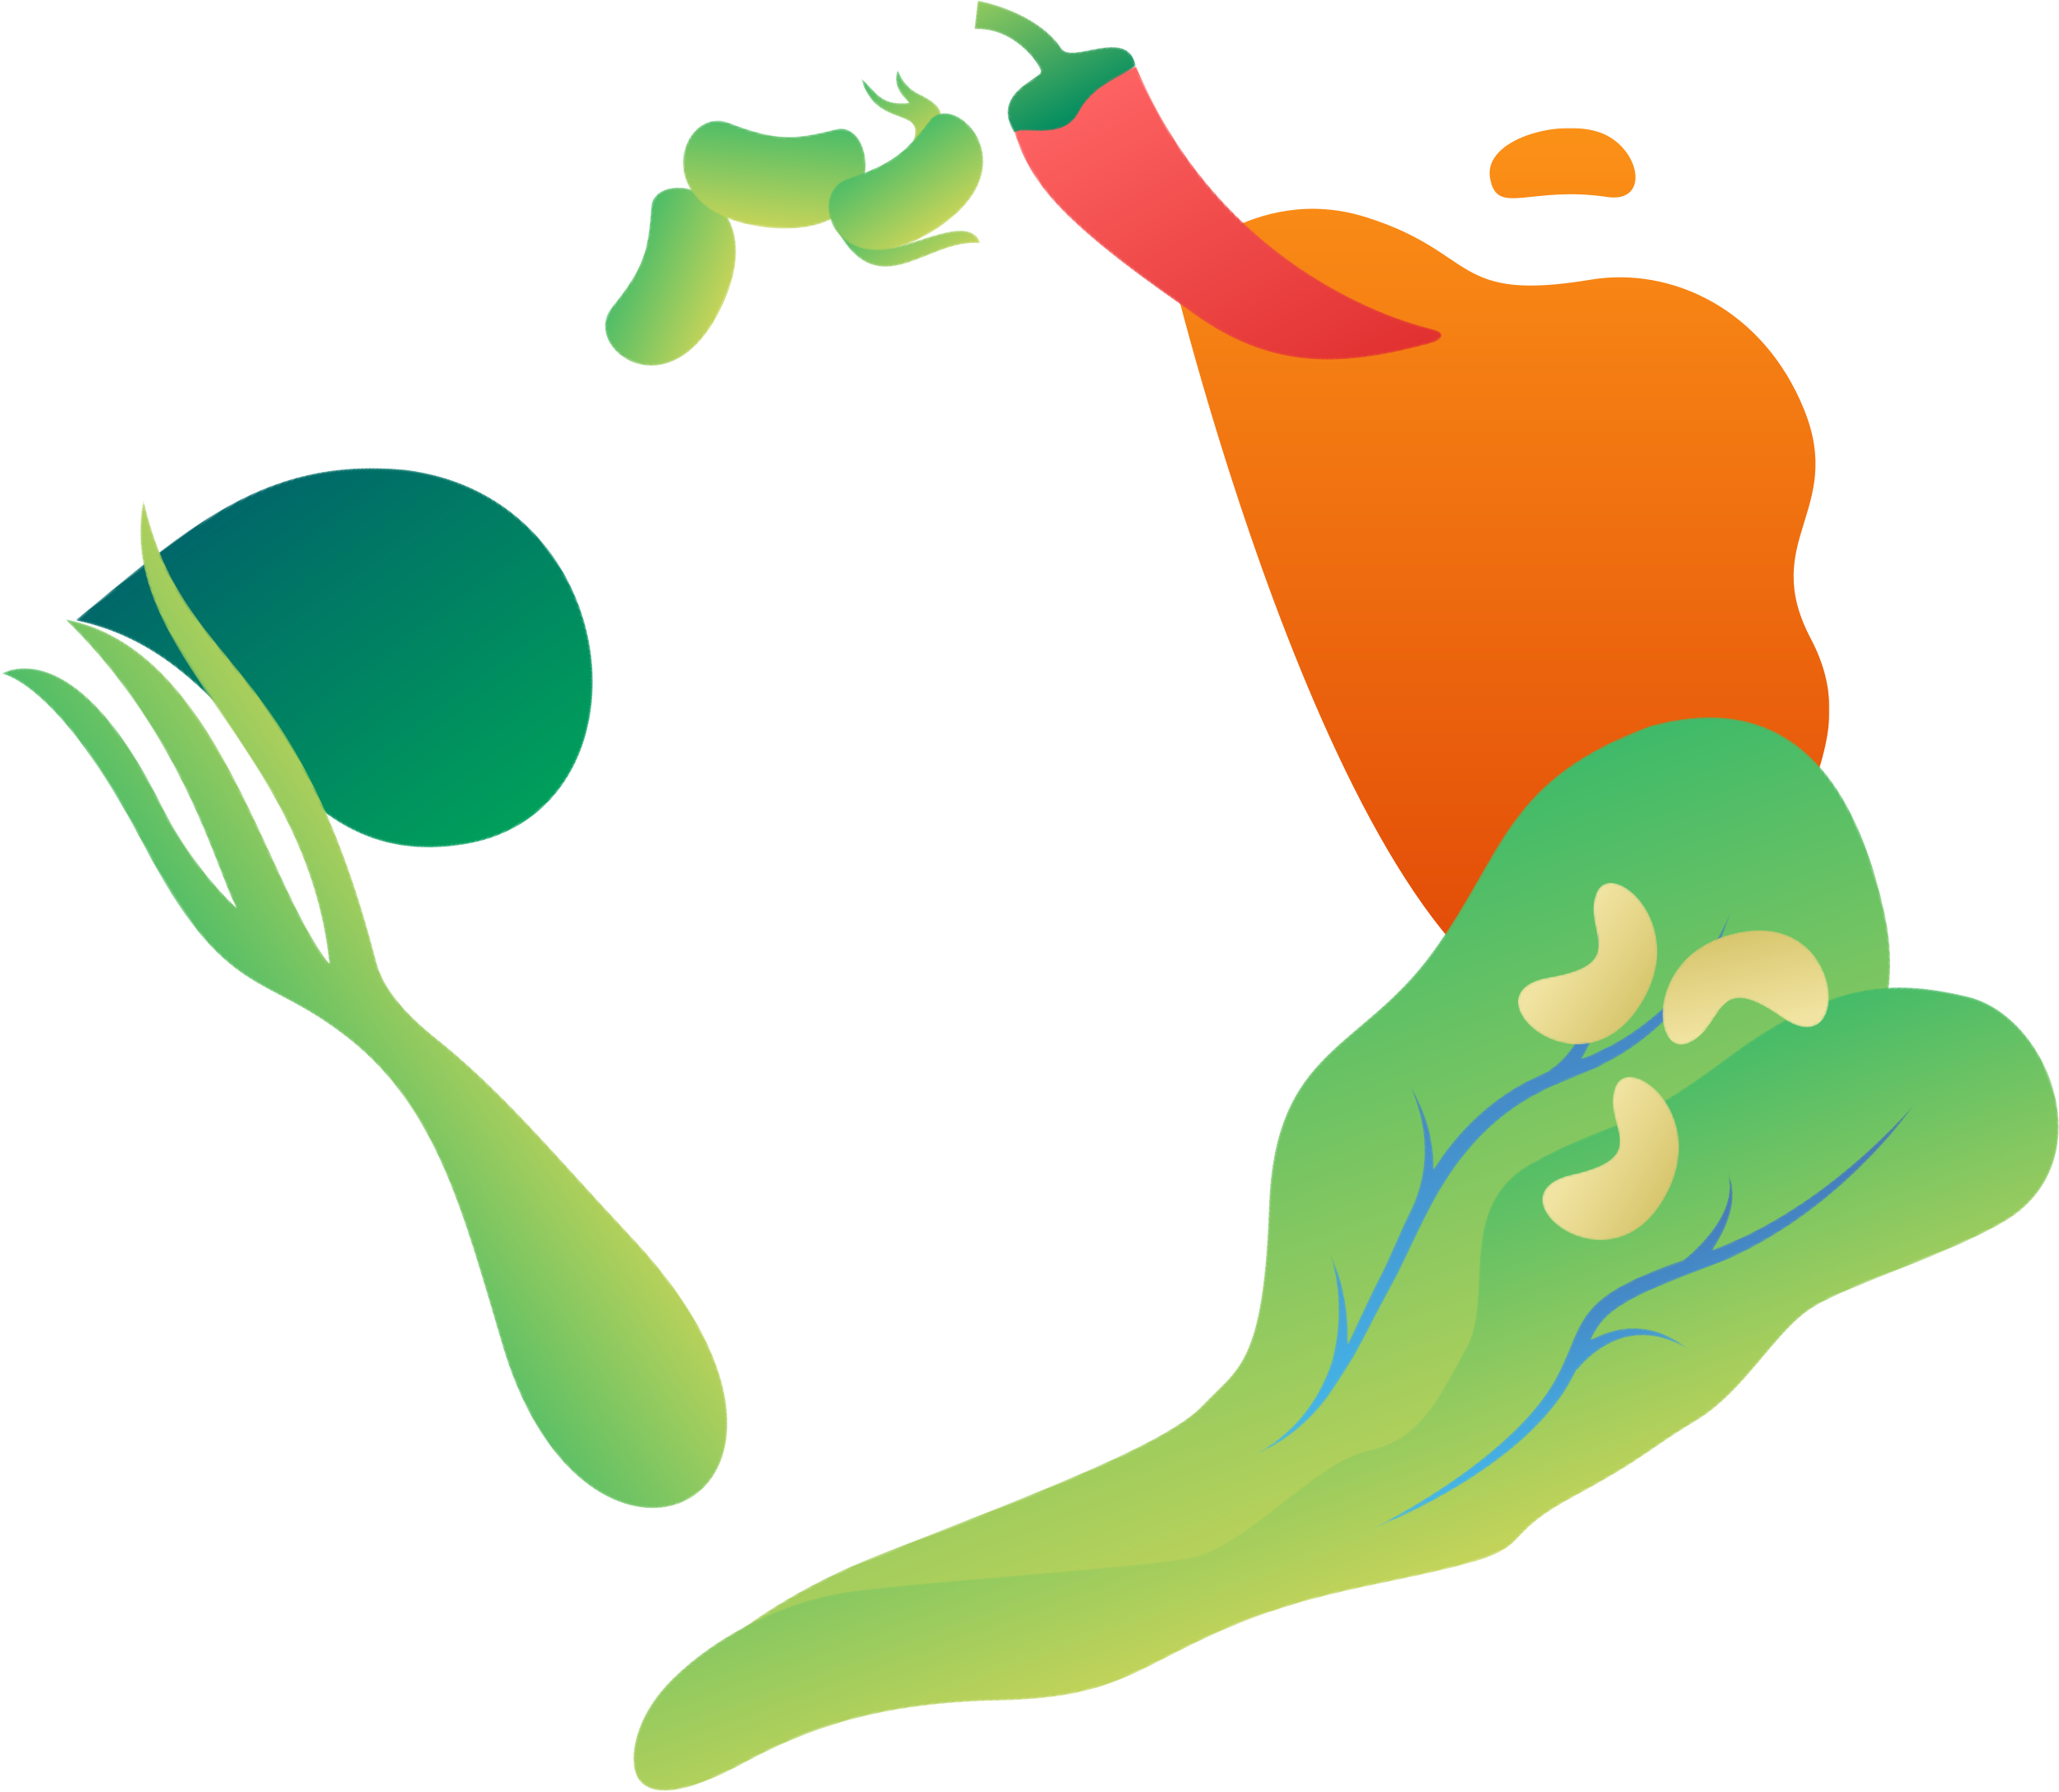 <?xml version="1.0" encoding="UTF-8"?>
<svg width="933px" height="812px" viewBox="0 0 933 812" version="1.1" xmlns="http://www.w3.org/2000/svg" xmlns:xlink="http://www.w3.org/1999/xlink">
    <!-- Generator: Sketch 52.5 (67469) - http://www.bohemiancoding.com/sketch -->
    <title>Group 2</title>
    <desc>Created with Sketch.</desc>
    <defs>
        <polygon id="path-1" points="0 0 298 0 298 405 0 405"></polygon>
        <linearGradient x1="50%" y1="1.964%" x2="50%" y2="96.17%" id="linearGradient-3">
            <stop stop-color="#FB9017" offset="0%"></stop>
            <stop stop-color="#E14807" offset="100%"></stop>
        </linearGradient>
        <path d="M2.11263299e-13,72.433 C-0.042,143.231 31.47,154.537 62.597,200.701 C93.726,246.863 78.634,282.663 145.498,309.753 C212.362,336.841 209.355,347.941 219.936,368.881 C230.515,389.822 231.478,451.691 233.402,529.742 C235.324,607.789 265.115,648.732 268.703,655.15 L292.071,540.211 C292.071,540.211 316.703,378.927 318.34,370.36 C319.976,361.794 292.071,264.765 292.071,264.765 L198.425,73.515 C198.425,73.515 184.065,11.44 116.361,2.207 C105.767,0.762 95.767,0.016 86.406,0.016 C35.962,0.018 4.269,21.69 2.11263299e-13,72.433" id="path-4"></path>
        <linearGradient x1="1.28610164e-05%" y1="50%" x2="100%" y2="50%" id="linearGradient-6">
            <stop stop-color="#3FBA69" offset="0%"></stop>
            <stop stop-color="#C6D459" offset="100%"></stop>
        </linearGradient>
        <path d="M68.335,0.35 C49.044,0.373 29.849,8.498 20.502,22.692 C-0.039,53.883 -6.845,80.757 9.813,135.914 C26.469,191.074 17.606,195.113 24.028,234.515 C30.45,273.915 75.234,270.571 92.739,290.888 C110.24,311.203 124.245,324.202 120.882,348.48 C117.516,372.755 143.485,415.614 138.861,441.583 C134.235,467.551 109.894,550.298 101.311,587.714 C92.724,625.134 101.405,662.636 112.111,683.377 C121.413,701.395 135.985,710.163 145.034,710.2 L145.143,710.2 C146.467,710.195 147.671,710.002 148.718,709.622 C156.929,706.644 161.992,694.399 157.2,662.014 C152.407,629.631 152.781,595.191 170.02,544.669 C187.254,494.147 177.754,481.941 174.95,438.399 C172.146,394.854 180.387,364.743 184.04,328.079 C184.596,322.493 184.847,318.121 184.853,314.583 L184.853,314.31 C184.817,294.961 177.317,300.97 172.543,268.65 C166.887,230.34 164.094,229.847 159.083,204.087 C154.071,178.33 133.01,156.429 128.866,136.562 C124.727,116.699 127.731,67.486 121.352,38.613 C114.69,11.968 91.527,0.371 68.473,0.35 L68.335,0.35 Z" id="path-7"></path>
        <path d="M38.242,7.454 C39.425,8.751 40.633,10.025 41.738,11.391 C42.859,12.736 44.021,14.048 45.048,15.465 C46.093,16.873 47.199,18.226 48.196,19.656 L51.17,23.965 C52.146,25.41 52.996,26.935 53.914,28.412 L55.265,30.64 C55.695,31.392 56.077,32.175 56.484,32.941 C63.105,45.143 67.625,58.368 69.667,71.947 L70.706,82.18 L70.784,86.822 C70.222,86.1 69.644,85.396 69.086,84.675 C67.778,83.128 66.33,81.711 64.954,80.243 C59.153,74.641 52.337,70.394 45.259,67.045 C41.768,65.231 38.055,63.979 34.413,62.607 C32.613,61.857 30.686,61.476 28.835,60.903 L23.235,59.331 C19.43,58.582 15.654,57.747 11.859,57.081 L0.395,55.59 L11.67,58.001 C15.382,58.97 19.042,60.103 22.714,61.142 L28.08,63.132 C29.846,63.844 31.688,64.359 33.376,65.236 C36.809,66.864 40.29,68.356 43.481,70.366 C49.983,74.118 56.028,78.644 60.851,84.148 C61.977,85.58 63.179,86.952 64.224,88.42 C65.202,89.935 66.281,91.382 67.07,92.977 C67.967,94.517 68.658,96.141 69.313,97.748 C69.574,98.563 69.938,99.374 70.12,100.179 C70.35,100.943 70.562,101.891 70.625,102.385 L71.034,102.321 L71.049,103.254 C71.196,106.863 71.734,110.463 72.067,114.074 C74.02,128.481 79.267,142.433 86.711,154.903 C89.166,159.115 91.984,163.07 94.937,166.911 C92.444,165.951 89.906,165.138 87.321,164.521 C81.923,163.251 76.436,162.393 70.949,162.481 C68.214,162.332 65.49,162.699 62.783,162.865 C60.084,163.123 57.419,163.704 54.76,164.103 C57.469,164.015 60.149,163.748 62.831,163.804 C65.515,163.953 68.189,163.902 70.827,164.359 C76.131,164.886 81.27,166.333 86.183,168.113 C91.106,169.907 95.709,172.438 99.947,175.364 C102.069,176.826 104.066,178.448 105.973,180.134 C106.89,181.015 107.836,181.865 108.684,182.787 C109.539,183.659 113.062,187.3 114.025,188.243 C119.103,193.216 124.253,198.049 129.161,202.975 L136.371,210.617 C138.837,213.197 141.337,215.726 143.837,218.221 C147.947,222.354 152.077,226.43 156.102,230.575 C151.988,228.889 147.774,227.48 143.487,226.426 C138.627,225.206 133.694,224.33 128.735,223.978 C123.792,223.488 118.827,223.68 113.936,224.008 C118.846,224.307 123.716,224.745 128.461,225.839 C133.221,226.797 137.851,228.253 142.323,230.007 C146.805,231.738 151.115,233.865 155.203,236.29 C157.249,237.5 159.235,238.795 161.162,240.146 C180.163,255.285 186.651,273.06 188.722,287.049 C188.36,272.915 183.21,258.924 175.3,247.013 C173.714,244.581 164.065,231.949 162.362,229.939 C157.745,224.512 152.864,219.371 148.117,214.172 C145.728,211.58 143.37,208.987 141.067,206.366 C138.81,203.769 136.39,201.103 133.957,198.417 C129.029,193.218 124.005,188.26 119.122,183.233 C118.322,182.411 115.439,179.278 114.761,178.679 C111.419,175.138 108.165,171.546 105.074,167.837 C100.772,162.462 96.606,156.973 93.211,151.051 C86.104,139.401 81.205,126.488 79.133,112.996 C78.747,109.611 78.141,106.242 77.918,102.83 L77.853,101.252 L78.103,101.212 C78.007,100.77 77.904,100.392 77.804,100.029 L77.497,92.518 C77.336,88.909 77.223,85.298 77.013,81.696 L75.47,70.974 C70.049,42.61 53.723,16.585 30.679,0.078 C33.387,2.347 35.867,4.865 38.242,7.454" id="path-9"></path>
        <linearGradient x1="-6.488%" y1="50%" x2="110.052%" y2="50%" id="linearGradient-11">
            <stop stop-color="#4669AF" offset="0%"></stop>
            <stop stop-color="#44BFEF" offset="100%"></stop>
        </linearGradient>
        <path d="M17.01,36.391 C21.597,48.856 25.409,61.581 27.929,74.54 C30.255,86.073 31.544,97.784 31.639,109.461 C29.131,106.044 26.356,102.808 23.221,99.933 C20.083,97.067 16.574,94.523 12.654,92.858 C10.697,92.039 8.67,91.397 6.592,91.089 C4.513,90.785 2.421,90.774 0.386,91.019 C4.504,91.123 8.439,92.405 11.782,94.535 C15.154,96.629 17.997,99.447 20.465,102.519 C22.933,105.602 25.029,108.98 26.85,112.488 C28.641,115.951 30.265,119.698 31.405,123.218 C31.225,133.466 31.37,143.818 32.96,154.323 C33.485,157.77 34.308,161.243 35.547,164.671 C36.782,168.092 38.511,171.478 40.736,174.429 C45.12,180.274 50.369,184.286 54.954,188.728 C55.047,188.936 55.126,189.134 55.228,189.346 L55.453,189.216 C57.736,191.415 59.982,193.688 62.047,196.033 C64.143,198.431 66.126,200.969 67.937,203.646 C71.594,208.974 74.709,214.744 77.443,220.702 C82.936,232.636 86.996,245.301 90.271,258.168 C93.501,271.058 95.937,284.183 97.682,297.445 C97.298,284.072 95.877,270.699 93.435,257.479 C92.233,250.865 90.725,244.293 88.897,237.795 C87.071,231.298 84.983,224.843 82.361,218.565 C79.757,212.285 76.737,206.127 73.043,200.291 C71.21,197.372 69.209,194.523 66.95,191.853 C65.177,189.725 63.35,187.701 61.477,185.713 L61.762,185.547 C60.647,183.842 59.513,181.58 58.625,179.451 C57.717,177.272 56.963,175.016 56.398,172.714 C55.27,168.115 54.918,163.308 55.597,158.577 C56.311,153.858 58.099,149.255 60.84,145.16 C63.605,141.082 67.188,137.485 71.22,134.444 C66.844,136.962 62.762,140.115 59.339,144.012 C55.941,147.921 53.348,152.644 51.902,157.78 C50.49,162.923 50.193,168.374 50.817,173.692 C50.874,174.191 50.976,174.683 51.049,175.182 C49.43,173.522 47.916,171.863 46.668,170.097 C43.119,165.313 41.448,159.398 40.376,153.094 C39.312,146.795 38.87,140.233 38.641,133.649 C38.468,129.28 38.373,124.909 38.307,120.516 L38.443,120.461 C38.398,120.372 38.348,120.291 38.303,120.201 C38.273,118.054 38.235,115.911 38.22,113.738 C38.235,100.084 36.173,86.562 33.081,73.406 C29.855,60.267 25.44,47.472 19.936,35.198 C14.451,22.927 8.05,11.057 0.386,0.078 C6.927,11.743 12.332,23.962 17.01,36.391" id="path-12"></path>
        <linearGradient x1="-6.489%" y1="50%" x2="110.052%" y2="50%" id="linearGradient-14">
            <stop stop-color="#4669AF" offset="0%"></stop>
            <stop stop-color="#44BFEF" offset="100%"></stop>
        </linearGradient>
        <path d="M58.005,0.785 C40.545,0.802 21.55,2.169 0.292,3.559 C57.003,65.686 5.012,150.256 83.533,189.432 C162.05,228.609 236.65,106.036 161.03,35.891 C128.834,7.644 97.517,0.824 58.693,0.785 L58.005,0.785 Z" id="path-15"></path>
        <linearGradient x1="50%" y1="100%" x2="50%" y2="-6.23260447e-05%" id="linearGradient-17">
            <stop stop-color="#00A859" offset="0%"></stop>
            <stop stop-color="#006769" offset="100%"></stop>
        </linearGradient>
        <path d="M0,25.295 L0,25.569 C0.006,29.286 0.28,33.363 0.942,37.765 C4.106,58.8 17.351,87.441 32.646,117.239 C51.481,157.702 78.077,173.291 123.449,183.406 C127.537,184.317 132.498,183.125 126.775,178.046 C104.064,157.898 55.818,98.872 64.224,9.74 L4.897,0.203 C4.897,0.203 0.029,9.438 0,25.295" id="path-18"></path>
        <linearGradient x1="50%" y1="0%" x2="50%" y2="100%" id="linearGradient-20">
            <stop stop-color="#FF6565" offset="0%"></stop>
            <stop stop-color="#E13030" offset="100%"></stop>
        </linearGradient>
        <path d="M14.013,0.193 L6.612,10.985 C22.895,18.534 25.221,38.639 24.291,41.881 C23.36,45.123 -0.93,39.41 0.527,60.918 C2.524,60.325 5.844,62.622 9.949,64.921 C15.776,68.184 23.186,71.447 30.648,66.431 C43.363,57.882 56.97,61.928 63.42,59.753 C68.644,42.15 37.316,45.991 37.316,36.733 C34.867,16.3 14.013,0.193 14.013,0.193 Z" id="path-21"></path>
        <linearGradient x1="50%" y1="0%" x2="50%" y2="97.266%" id="linearGradient-23">
            <stop stop-color="#93CA5F" offset="0%"></stop>
            <stop stop-color="#008B60" offset="100%"></stop>
        </linearGradient>
        <path d="M39.586,0 C36.616,0.022 34.189,1.545 33.008,4.857 C26.841,22.147 51.131,35.855 13.33,44.337 C3.923,46.447 0.074,50.782 0,55.501 L0,55.784 C0.225,69.982 34.066,87.309 53.382,58.135 C74.236,26.639 52.269,0.091 39.716,0 L39.586,0 Z" id="path-24"></path>
        <linearGradient x1="25.892%" y1="34.901%" x2="87.725%" y2="77.131%" id="linearGradient-26">
            <stop stop-color="#F1E4A2" offset="0%"></stop>
            <stop stop-color="#CFBC5C" offset="100%"></stop>
        </linearGradient>
        <path d="M39.586,0 C36.616,0.022 34.189,1.545 33.008,4.857 C26.841,22.147 51.131,35.855 13.33,44.337 C3.923,46.447 0.074,50.782 0,55.501 L0,55.784 C0.225,69.982 34.066,87.309 53.382,58.135 C74.236,26.639 52.269,0.091 39.716,0 L39.586,0 Z" id="path-27"></path>
        <path d="M39.586,0 C36.616,0.022 34.189,1.545 33.008,4.857 C26.841,22.147 51.131,35.855 13.33,44.337 C3.923,46.447 0.074,50.782 0,55.501 L0,55.784 C0.225,69.982 34.066,87.309 53.382,58.135 C74.236,26.639 52.269,0.091 39.716,0 L39.586,0 Z" id="path-29"></path>
        <path d="M96.866,0.118 C47.346,51.652 98.788,132.762 52.972,222.362 C48.582,174.636 88.776,74.968 37.622,26.153 C54.394,99.783 32.519,160.676 31.506,178.233 C26.529,157.1 26.537,135.721 28.291,120.757 C38.738,31.208 0,31.208 0,31.208 C0,31.208 19.551,47.868 11.848,129.98 C4.147,212.091 26.067,207.925 42.064,256.121 C58.06,304.316 42.233,350.272 25.18,408.146 C-12.246,530.198 103.91,555.59 104.163,440.328 L104.163,439.571 C104.136,427.749 102.899,414.468 100.162,399.668 C91.111,348.819 87.293,312.684 74.443,274.888 C66.834,251.257 69.39,238.927 71.291,233.26 C118.328,93.015 68.789,76.548 96.866,0.118 Z" id="path-31"></path>
        <linearGradient x1="0%" y1="50%" x2="99.999%" y2="50%" id="linearGradient-33">
            <stop stop-color="#3FBA69" offset="0%"></stop>
            <stop stop-color="#C6D459" offset="100%"></stop>
        </linearGradient>
        <path d="M0.657,24.047 C0.215,26.016 0.005,27.984 0,29.899 L0,30.049 C0.031,40.995 6.734,50.128 14.87,47.342 C33.253,41.048 40.804,39.503 63.572,46.027 C86.34,52.551 98.799,1.452 42.108,0.266 C41.497,0.253 40.897,0.247 40.302,0.247 C14.488,0.248 3.328,12.147 0.657,24.047" id="path-34"></path>
        <linearGradient x1="50%" y1="100%" x2="50%" y2="-0%" id="linearGradient-36">
            <stop stop-color="#3FBA69" offset="0%"></stop>
            <stop stop-color="#C6D459" offset="100%"></stop>
        </linearGradient>
        <path d="M0.657,24.047 C0.215,26.016 0.005,27.984 0,29.899 L0,30.049 C0.031,40.995 6.734,50.128 14.87,47.342 C33.253,41.048 40.804,39.503 63.572,46.027 C86.34,52.551 98.799,1.452 42.108,0.266 C41.497,0.253 40.897,0.247 40.302,0.247 C14.488,0.248 3.328,12.147 0.657,24.047" id="path-37"></path>
        <path d="M11.521,1.296 C9.994,1.046 7.244,1.995 4.203,4.092 C-2.474,8.696 0.28,14.834 4.203,21.62 C8.126,28.404 5.738,35.807 5.738,35.807 C11.641,31.182 11.005,25.607 9.861,20.334 C9.936,20.376 10.008,20.419 10.085,20.461 C21.744,26.855 19.227,32.866 21.744,41.69 C29.562,19.054 4.823,14.998 17.624,5.314 C23.007,1.241 22.108,0.061 19.259,0.061 C17.161,0.061 14.005,0.701 11.521,1.296" id="path-39"></path>
        <linearGradient x1="50%" y1="100%" x2="50%" y2="6.02720537e-05%" id="linearGradient-41">
            <stop stop-color="#3FBA69" offset="0%"></stop>
            <stop stop-color="#C6D459" offset="100%"></stop>
        </linearGradient>
        <path d="M0.526,0.067 C-4.377,16.681 38.932,15.28 38.164,26.231 C38.164,26.231 39.291,36.58 50.847,43.15 C51.125,40.681 51.26,38.405 51.265,36.309 L51.265,36.097 C51.194,2.837 17.905,14.699 0.526,0.067 Z" id="path-42"></path>
        <linearGradient x1="50%" y1="100%" x2="50%" y2="0%" id="linearGradient-44">
            <stop stop-color="#3FBA69" offset="0%"></stop>
            <stop stop-color="#C6D459" offset="100%"></stop>
        </linearGradient>
        <path d="M0.611,21.689 C0.2,23.465 0.005,25.24 0,26.967 L0,27.103 C0.028,36.975 6.263,45.212 13.83,42.7 C30.927,37.023 37.95,35.629 59.126,41.514 C80.303,47.398 91.89,1.309 39.163,0.24 C38.595,0.229 38.037,0.223 37.484,0.223 C13.475,0.223 3.095,10.956 0.611,21.689" id="path-45"></path>
    </defs>
    <g id="2---Fast,-Healthy,-(Vegan)" stroke="none" stroke-width="1" fill="none" fill-rule="evenodd">
        <g id="Suncraft_MENU-Copy-2" transform="translate(-578, -821)">
            <g id="Group-2" transform="translate(561, 767)">
                <g id="Spill" transform="translate(548, 112)">
                    <mask id="mask-2" fill="white">
                        <use xlink:href="#path-1"></use>
                    </mask>
                    <g id="Clip-2"></g>
                    <path d="M144.17,22.662 C147.246,40.396 162.045,25.96 197.5,31.292 C217.14,34.07 212.153,8.475 193.984,2.039 C175.817,-4.397 141.093,4.928 144.17,22.662 M0,64.691 C0,64.691 36.921,24.347 87.908,40.396 C138.895,56.448 126.588,79.265 189.882,68.735 C226.39,62.66 268.256,82.191 286.581,127.825 C304.906,173.459 266.068,186.914 289.512,231.379 C312.953,275.843 280.227,302.553 281.892,341.954 C283.318,375.637 283.065,413.321 181.091,403.379 C79.117,393.438 0,64.691 0,64.691" id="Fill-1" fill="url(#linearGradient-3)" mask="url(#mask-2)"></path>
                </g>
                <g id="Bok-Choy" transform="translate(596.346, 619.637) rotate(70) translate(-596.346, -619.637) translate(431.346, 264.137)">
                    <g id="Group-3" transform="translate(0.251, 43.366)">
                        <mask id="mask-5" fill="white">
                            <use xlink:href="#path-4"></use>
                        </mask>
                        <g id="Clip-2"></g>
                        <path d="M2.11263299e-13,72.433 C-0.042,143.231 31.47,154.537 62.597,200.701 C93.726,246.863 78.634,282.663 145.498,309.753 C212.362,336.841 209.355,347.941 219.936,368.881 C230.515,389.822 231.478,451.691 233.402,529.742 C235.324,607.789 265.115,648.732 268.703,655.15 L292.071,540.211 C292.071,540.211 316.703,378.927 318.34,370.36 C319.976,361.794 292.071,264.765 292.071,264.765 L198.425,73.515 C198.425,73.515 184.065,11.44 116.361,2.207 C105.767,0.762 95.767,0.016 86.406,0.016 C35.962,0.018 4.269,21.69 2.11263299e-13,72.433" id="Fill-1" fill="url(#linearGradient-6)" mask="url(#mask-5)"></path>
                    </g>
                    <g id="Group-6" transform="translate(144.115, 0.447)">
                        <mask id="mask-8" fill="white">
                            <use xlink:href="#path-7"></use>
                        </mask>
                        <g id="Clip-5"></g>
                        <path d="M68.335,0.35 C49.044,0.373 29.849,8.498 20.502,22.692 C-0.039,53.883 -6.845,80.757 9.813,135.914 C26.469,191.074 17.606,195.113 24.028,234.515 C30.45,273.915 75.234,270.571 92.739,290.888 C110.24,311.203 124.245,324.202 120.882,348.48 C117.516,372.755 143.485,415.614 138.861,441.583 C134.235,467.551 109.894,550.298 101.311,587.714 C92.724,625.134 101.405,662.636 112.111,683.377 C121.413,701.395 135.985,710.163 145.034,710.2 L145.143,710.2 C146.467,710.195 147.671,710.002 148.718,709.622 C156.929,706.644 161.992,694.399 157.2,662.014 C152.407,629.631 152.781,595.191 170.02,544.669 C187.254,494.147 177.754,481.941 174.95,438.399 C172.146,394.854 180.387,364.743 184.04,328.079 C184.596,322.493 184.847,318.121 184.853,314.583 L184.853,314.31 C184.817,294.961 177.317,300.97 172.543,268.65 C166.887,230.34 164.094,229.847 159.083,204.087 C154.071,178.33 133.01,156.429 128.866,136.562 C124.727,116.699 127.731,67.486 121.352,38.613 C114.69,11.968 91.527,0.371 68.473,0.35 L68.335,0.35 Z" id="Fill-4" fill="url(#linearGradient-6)" mask="url(#mask-8)"></path>
                    </g>
                    <g id="Group-9" transform="translate(60.467, 110.323)">
                        <mask id="mask-10" fill="white">
                            <use xlink:href="#path-9"></use>
                        </mask>
                        <g id="Clip-8"></g>
                        <path d="M38.242,7.454 C39.425,8.751 40.633,10.025 41.738,11.391 C42.859,12.736 44.021,14.048 45.048,15.465 C46.093,16.873 47.199,18.226 48.196,19.656 L51.17,23.965 C52.146,25.41 52.996,26.935 53.914,28.412 L55.265,30.64 C55.695,31.392 56.077,32.175 56.484,32.941 C63.105,45.143 67.625,58.368 69.667,71.947 L70.706,82.18 L70.784,86.822 C70.222,86.1 69.644,85.396 69.086,84.675 C67.778,83.128 66.33,81.711 64.954,80.243 C59.153,74.641 52.337,70.394 45.259,67.045 C41.768,65.231 38.055,63.979 34.413,62.607 C32.613,61.857 30.686,61.476 28.835,60.903 L23.235,59.331 C19.43,58.582 15.654,57.747 11.859,57.081 L0.395,55.59 L11.67,58.001 C15.382,58.97 19.042,60.103 22.714,61.142 L28.08,63.132 C29.846,63.844 31.688,64.359 33.376,65.236 C36.809,66.864 40.29,68.356 43.481,70.366 C49.983,74.118 56.028,78.644 60.851,84.148 C61.977,85.58 63.179,86.952 64.224,88.42 C65.202,89.935 66.281,91.382 67.07,92.977 C67.967,94.517 68.658,96.141 69.313,97.748 C69.574,98.563 69.938,99.374 70.12,100.179 C70.35,100.943 70.562,101.891 70.625,102.385 L71.034,102.321 L71.049,103.254 C71.196,106.863 71.734,110.463 72.067,114.074 C74.02,128.481 79.267,142.433 86.711,154.903 C89.166,159.115 91.984,163.07 94.937,166.911 C92.444,165.951 89.906,165.138 87.321,164.521 C81.923,163.251 76.436,162.393 70.949,162.481 C68.214,162.332 65.49,162.699 62.783,162.865 C60.084,163.123 57.419,163.704 54.76,164.103 C57.469,164.015 60.149,163.748 62.831,163.804 C65.515,163.953 68.189,163.902 70.827,164.359 C76.131,164.886 81.27,166.333 86.183,168.113 C91.106,169.907 95.709,172.438 99.947,175.364 C102.069,176.826 104.066,178.448 105.973,180.134 C106.89,181.015 107.836,181.865 108.684,182.787 C109.539,183.659 113.062,187.3 114.025,188.243 C119.103,193.216 124.253,198.049 129.161,202.975 L136.371,210.617 C138.837,213.197 141.337,215.726 143.837,218.221 C147.947,222.354 152.077,226.43 156.102,230.575 C151.988,228.889 147.774,227.48 143.487,226.426 C138.627,225.206 133.694,224.33 128.735,223.978 C123.792,223.488 118.827,223.68 113.936,224.008 C118.846,224.307 123.716,224.745 128.461,225.839 C133.221,226.797 137.851,228.253 142.323,230.007 C146.805,231.738 151.115,233.865 155.203,236.29 C157.249,237.5 159.235,238.795 161.162,240.146 C180.163,255.285 186.651,273.06 188.722,287.049 C188.36,272.915 183.21,258.924 175.3,247.013 C173.714,244.581 164.065,231.949 162.362,229.939 C157.745,224.512 152.864,219.371 148.117,214.172 C145.728,211.58 143.37,208.987 141.067,206.366 C138.81,203.769 136.39,201.103 133.957,198.417 C129.029,193.218 124.005,188.26 119.122,183.233 C118.322,182.411 115.439,179.278 114.761,178.679 C111.419,175.138 108.165,171.546 105.074,167.837 C100.772,162.462 96.606,156.973 93.211,151.051 C86.104,139.401 81.205,126.488 79.133,112.996 C78.747,109.611 78.141,106.242 77.918,102.83 L77.853,101.252 L78.103,101.212 C78.007,100.77 77.904,100.392 77.804,100.029 L77.497,92.518 C77.336,88.909 77.223,85.298 77.013,81.696 L75.47,70.974 C70.049,42.61 53.723,16.585 30.679,0.078 C33.387,2.347 35.867,4.865 38.242,7.454" id="Fill-7" fill="url(#linearGradient-11)" mask="url(#mask-10)"></path>
                    </g>
                    <g id="Group-12" transform="translate(201.358, 61.559)">
                        <mask id="mask-13" fill="white">
                            <use xlink:href="#path-12"></use>
                        </mask>
                        <g id="Clip-11"></g>
                        <path d="M17.01,36.391 C21.597,48.856 25.409,61.581 27.929,74.54 C30.255,86.073 31.544,97.784 31.639,109.461 C29.131,106.044 26.356,102.808 23.221,99.933 C20.083,97.067 16.574,94.523 12.654,92.858 C10.697,92.039 8.67,91.397 6.592,91.089 C4.513,90.785 2.421,90.774 0.386,91.019 C4.504,91.123 8.439,92.405 11.782,94.535 C15.154,96.629 17.997,99.447 20.465,102.519 C22.933,105.602 25.029,108.98 26.85,112.488 C28.641,115.951 30.265,119.698 31.405,123.218 C31.225,133.466 31.37,143.818 32.96,154.323 C33.485,157.77 34.308,161.243 35.547,164.671 C36.782,168.092 38.511,171.478 40.736,174.429 C45.12,180.274 50.369,184.286 54.954,188.728 C55.047,188.936 55.126,189.134 55.228,189.346 L55.453,189.216 C57.736,191.415 59.982,193.688 62.047,196.033 C64.143,198.431 66.126,200.969 67.937,203.646 C71.594,208.974 74.709,214.744 77.443,220.702 C82.936,232.636 86.996,245.301 90.271,258.168 C93.501,271.058 95.937,284.183 97.682,297.445 C97.298,284.072 95.877,270.699 93.435,257.479 C92.233,250.865 90.725,244.293 88.897,237.795 C87.071,231.298 84.983,224.843 82.361,218.565 C79.757,212.285 76.737,206.127 73.043,200.291 C71.21,197.372 69.209,194.523 66.95,191.853 C65.177,189.725 63.35,187.701 61.477,185.713 L61.762,185.547 C60.647,183.842 59.513,181.58 58.625,179.451 C57.717,177.272 56.963,175.016 56.398,172.714 C55.27,168.115 54.918,163.308 55.597,158.577 C56.311,153.858 58.099,149.255 60.84,145.16 C63.605,141.082 67.188,137.485 71.22,134.444 C66.844,136.962 62.762,140.115 59.339,144.012 C55.941,147.921 53.348,152.644 51.902,157.78 C50.49,162.923 50.193,168.374 50.817,173.692 C50.874,174.191 50.976,174.683 51.049,175.182 C49.43,173.522 47.916,171.863 46.668,170.097 C43.119,165.313 41.448,159.398 40.376,153.094 C39.312,146.795 38.87,140.233 38.641,133.649 C38.468,129.28 38.373,124.909 38.307,120.516 L38.443,120.461 C38.398,120.372 38.348,120.291 38.303,120.201 C38.273,118.054 38.235,115.911 38.22,113.738 C38.235,100.084 36.173,86.562 33.081,73.406 C29.855,60.267 25.44,47.472 19.936,35.198 C14.451,22.927 8.05,11.057 0.386,0.078 C6.927,11.743 12.332,23.962 17.01,36.391" id="Fill-10" fill="url(#linearGradient-14)" mask="url(#mask-13)"></path>
                    </g>
                </g>
                <g id="Group-3" transform="translate(184.819, 355.409) rotate(-36) translate(-184.819, -355.409) translate(88.319, 256.909)">
                    <mask id="mask-16" fill="white">
                        <use xlink:href="#path-15"></use>
                    </mask>
                    <g id="Clip-2"></g>
                    <path d="M58.005,0.785 C40.545,0.802 21.55,2.169 0.292,3.559 C57.003,65.686 5.012,150.256 83.533,189.432 C162.05,228.609 236.65,106.036 161.03,35.891 C128.834,7.644 97.517,0.824 58.693,0.785 L58.005,0.785 Z" id="Fill-1" fill="url(#linearGradient-17)" mask="url(#mask-16)"></path>
                </g>
                <g id="Chilli" transform="translate(559.172, 133.821) rotate(-28) translate(-559.172, -133.821) translate(494.172, 16.821)">
                    <g id="Group-3" transform="translate(0, 50.314)">
                        <mask id="mask-19" fill="white">
                            <use xlink:href="#path-18"></use>
                        </mask>
                        <g id="Clip-2"></g>
                        <path d="M0,25.295 L0,25.569 C0.006,29.286 0.28,33.363 0.942,37.765 C4.106,58.8 17.351,87.441 32.646,117.239 C51.481,157.702 78.077,173.291 123.449,183.406 C127.537,184.317 132.498,183.125 126.775,178.046 C104.064,157.898 55.818,98.872 64.224,9.74 L4.897,0.203 C4.897,0.203 0.029,9.438 0,25.295" id="Fill-1" fill="url(#linearGradient-20)" mask="url(#mask-19)"></path>
                    </g>
                    <g id="Group-6" transform="translate(0.802, 0)">
                        <mask id="mask-22" fill="white">
                            <use xlink:href="#path-21"></use>
                        </mask>
                        <g id="Clip-5"></g>
                        <path d="M14.013,0.193 L6.612,10.985 C22.895,18.534 25.221,38.639 24.291,41.881 C23.36,45.123 -0.93,39.41 0.527,60.918 C2.524,60.325 5.844,62.622 9.949,64.921 C15.776,68.184 23.186,71.447 30.648,66.431 C43.363,57.882 56.97,61.928 63.42,59.753 C68.644,42.15 37.316,45.991 37.316,36.733 C34.867,16.3 14.013,0.193 14.013,0.193 Z" id="Fill-4" fill="url(#linearGradient-23)" mask="url(#mask-22)"></path>
                    </g>
                </g>
                <g id="Group-3-Copy" transform="translate(736.746, 490.572) rotate(3) translate(-736.746, -490.572) translate(705.746, 453.572)">
                    <mask id="mask-25" fill="white">
                        <use xlink:href="#path-24"></use>
                    </mask>
                    <g id="Clip-2"></g>
                    <path d="M39.586,0 C36.616,0.022 34.189,1.545 33.008,4.857 C26.841,22.147 51.131,35.855 13.33,44.337 C3.923,46.447 0.074,50.782 0,55.501 L0,55.784 C0.225,69.982 34.066,87.309 53.382,58.135 C74.236,26.639 52.269,0.091 39.716,0 L39.586,0 Z" id="Fill-1" fill="url(#linearGradient-26)" mask="url(#mask-25)"></path>
                </g>
                <g id="Group-3-Copy-2" transform="translate(807.092, 506.795) rotate(-132) translate(-807.092, -506.795) translate(776.092, 469.795)">
                    <mask id="mask-28" fill="white">
                        <use xlink:href="#path-27"></use>
                    </mask>
                    <g id="Clip-2"></g>
                    <path d="M39.586,0 C36.616,0.022 34.189,1.545 33.008,4.857 C26.841,22.147 51.131,35.855 13.33,44.337 C3.923,46.447 0.074,50.782 0,55.501 L0,55.784 C0.225,69.982 34.066,87.309 53.382,58.135 C74.236,26.639 52.269,0.091 39.716,0 L39.586,0 Z" id="Fill-1" fill="url(#linearGradient-26)" mask="url(#mask-28)"></path>
                </g>
                <g id="Group-3" transform="translate(715.852, 542)">
                    <mask id="mask-30" fill="white">
                        <use xlink:href="#path-29"></use>
                    </mask>
                    <g id="Clip-2"></g>
                    <path d="M39.586,0 C36.616,0.022 34.189,1.545 33.008,4.857 C26.841,22.147 51.131,35.855 13.33,44.337 C3.923,46.447 0.074,50.782 0,55.501 L0,55.784 C0.225,69.982 34.066,87.309 53.382,58.135 C74.236,26.639 52.269,0.091 39.716,0 L39.586,0 Z" id="Fill-1" fill="url(#linearGradient-26)" mask="url(#mask-30)"></path>
                </g>
                <g id="Spring-Onion" transform="translate(184.547, 520.971) rotate(-33) translate(-184.547, -520.971) translate(132.047, 262.971)">
                    <g id="Group-3" transform="translate(0.606, 0.342)">
                        <mask id="mask-32" fill="white">
                            <use xlink:href="#path-31"></use>
                        </mask>
                        <g id="Clip-2"></g>
                        <path d="M96.866,0.118 C47.346,51.652 98.788,132.762 52.972,222.362 C48.582,174.636 88.776,74.968 37.622,26.153 C54.394,99.783 32.519,160.676 31.506,178.233 C26.529,157.1 26.537,135.721 28.291,120.757 C38.738,31.208 0,31.208 0,31.208 C0,31.208 19.551,47.868 11.848,129.98 C4.147,212.091 26.067,207.925 42.064,256.121 C58.06,304.316 42.233,350.272 25.18,408.146 C-12.246,530.198 103.91,555.59 104.163,440.328 L104.163,439.571 C104.136,427.749 102.899,414.468 100.162,399.668 C91.111,348.819 87.293,312.684 74.443,274.888 C66.834,251.257 69.39,238.927 71.291,233.26 C118.328,93.015 68.789,76.548 96.866,0.118 Z" id="Fill-1" fill="url(#linearGradient-33)" mask="url(#mask-32)"></path>
                    </g>
                </g>
                <g id="Group-12" transform="translate(323.16, 181.578) rotate(113) translate(-323.16, -181.578) translate(281.66, 157.578)">
                    <mask id="mask-35" fill="white">
                        <use xlink:href="#path-34"></use>
                    </mask>
                    <g id="Clip-11"></g>
                    <path d="M0.657,24.047 C0.215,26.016 0.005,27.984 0,29.899 L0,30.049 C0.031,40.995 6.734,50.128 14.87,47.342 C33.253,41.048 40.804,39.503 63.572,46.027 C86.34,52.551 98.799,1.452 42.108,0.266 C41.497,0.253 40.897,0.247 40.302,0.247 C14.488,0.248 3.328,12.147 0.657,24.047" id="Fill-10" fill="url(#linearGradient-36)" mask="url(#mask-35)"></path>
                </g>
                <g id="Group-12-Copy" transform="translate(367.286, 133.526) rotate(185) translate(-367.286, -133.526) translate(325.786, 109.526)">
                    <mask id="mask-38" fill="white">
                        <use xlink:href="#path-37"></use>
                    </mask>
                    <g id="Clip-11"></g>
                    <path d="M0.657,24.047 C0.215,26.016 0.005,27.984 0,29.899 L0,30.049 C0.031,40.995 6.734,50.128 14.87,47.342 C33.253,41.048 40.804,39.503 63.572,46.027 C86.34,52.551 98.799,1.452 42.108,0.266 C41.497,0.253 40.897,0.247 40.302,0.247 C14.488,0.248 3.328,12.147 0.657,24.047" id="Fill-10" fill="url(#linearGradient-36)" mask="url(#mask-38)"></path>
                </g>
                <g id="Group-10" transform="translate(425.187, 133.359) rotate(146) translate(-425.187, -133.359) translate(386.187, 86.859)">
                    <g id="Group-3" transform="translate(7.664, 51.193)">
                        <mask id="mask-40" fill="white">
                            <use xlink:href="#path-39"></use>
                        </mask>
                        <g id="Clip-2"></g>
                        <path d="M11.521,1.296 C9.994,1.046 7.244,1.995 4.203,4.092 C-2.474,8.696 0.28,14.834 4.203,21.62 C8.126,28.404 5.738,35.807 5.738,35.807 C11.641,31.182 11.005,25.607 9.861,20.334 C9.936,20.376 10.008,20.419 10.085,20.461 C21.744,26.855 19.227,32.866 21.744,41.69 C29.562,19.054 4.823,14.998 17.624,5.314 C23.007,1.241 22.108,0.061 19.259,0.061 C17.161,0.061 14.005,0.701 11.521,1.296" id="Fill-1" fill="url(#linearGradient-41)" mask="url(#mask-40)"></path>
                    </g>
                    <g id="Group-6" transform="translate(25.916, 0.675)">
                        <mask id="mask-43" fill="white">
                            <use xlink:href="#path-42"></use>
                        </mask>
                        <g id="Clip-5"></g>
                        <path d="M0.526,0.067 C-4.377,16.681 38.932,15.28 38.164,26.231 C38.164,26.231 39.291,36.58 50.847,43.15 C51.125,40.681 51.26,38.405 51.265,36.309 L51.265,36.097 C51.194,2.837 17.905,14.699 0.526,0.067 Z" id="Fill-4" fill="url(#linearGradient-44)" mask="url(#mask-43)"></path>
                    </g>
                    <g id="Group-9" transform="translate(0.465, 17.029)">
                        <mask id="mask-46" fill="white">
                            <use xlink:href="#path-45"></use>
                        </mask>
                        <g id="Clip-8"></g>
                        <path d="M0.611,21.689 C0.2,23.465 0.005,25.24 0,26.967 L0,27.103 C0.028,36.975 6.263,45.212 13.83,42.7 C30.927,37.023 37.95,35.629 59.126,41.514 C80.303,47.398 91.89,1.309 39.163,0.24 C38.595,0.229 38.037,0.223 37.484,0.223 C13.475,0.223 3.095,10.956 0.611,21.689" id="Fill-7" fill="url(#linearGradient-36)" mask="url(#mask-46)"></path>
                    </g>
                </g>
            </g>
        </g>
    </g>
</svg>
